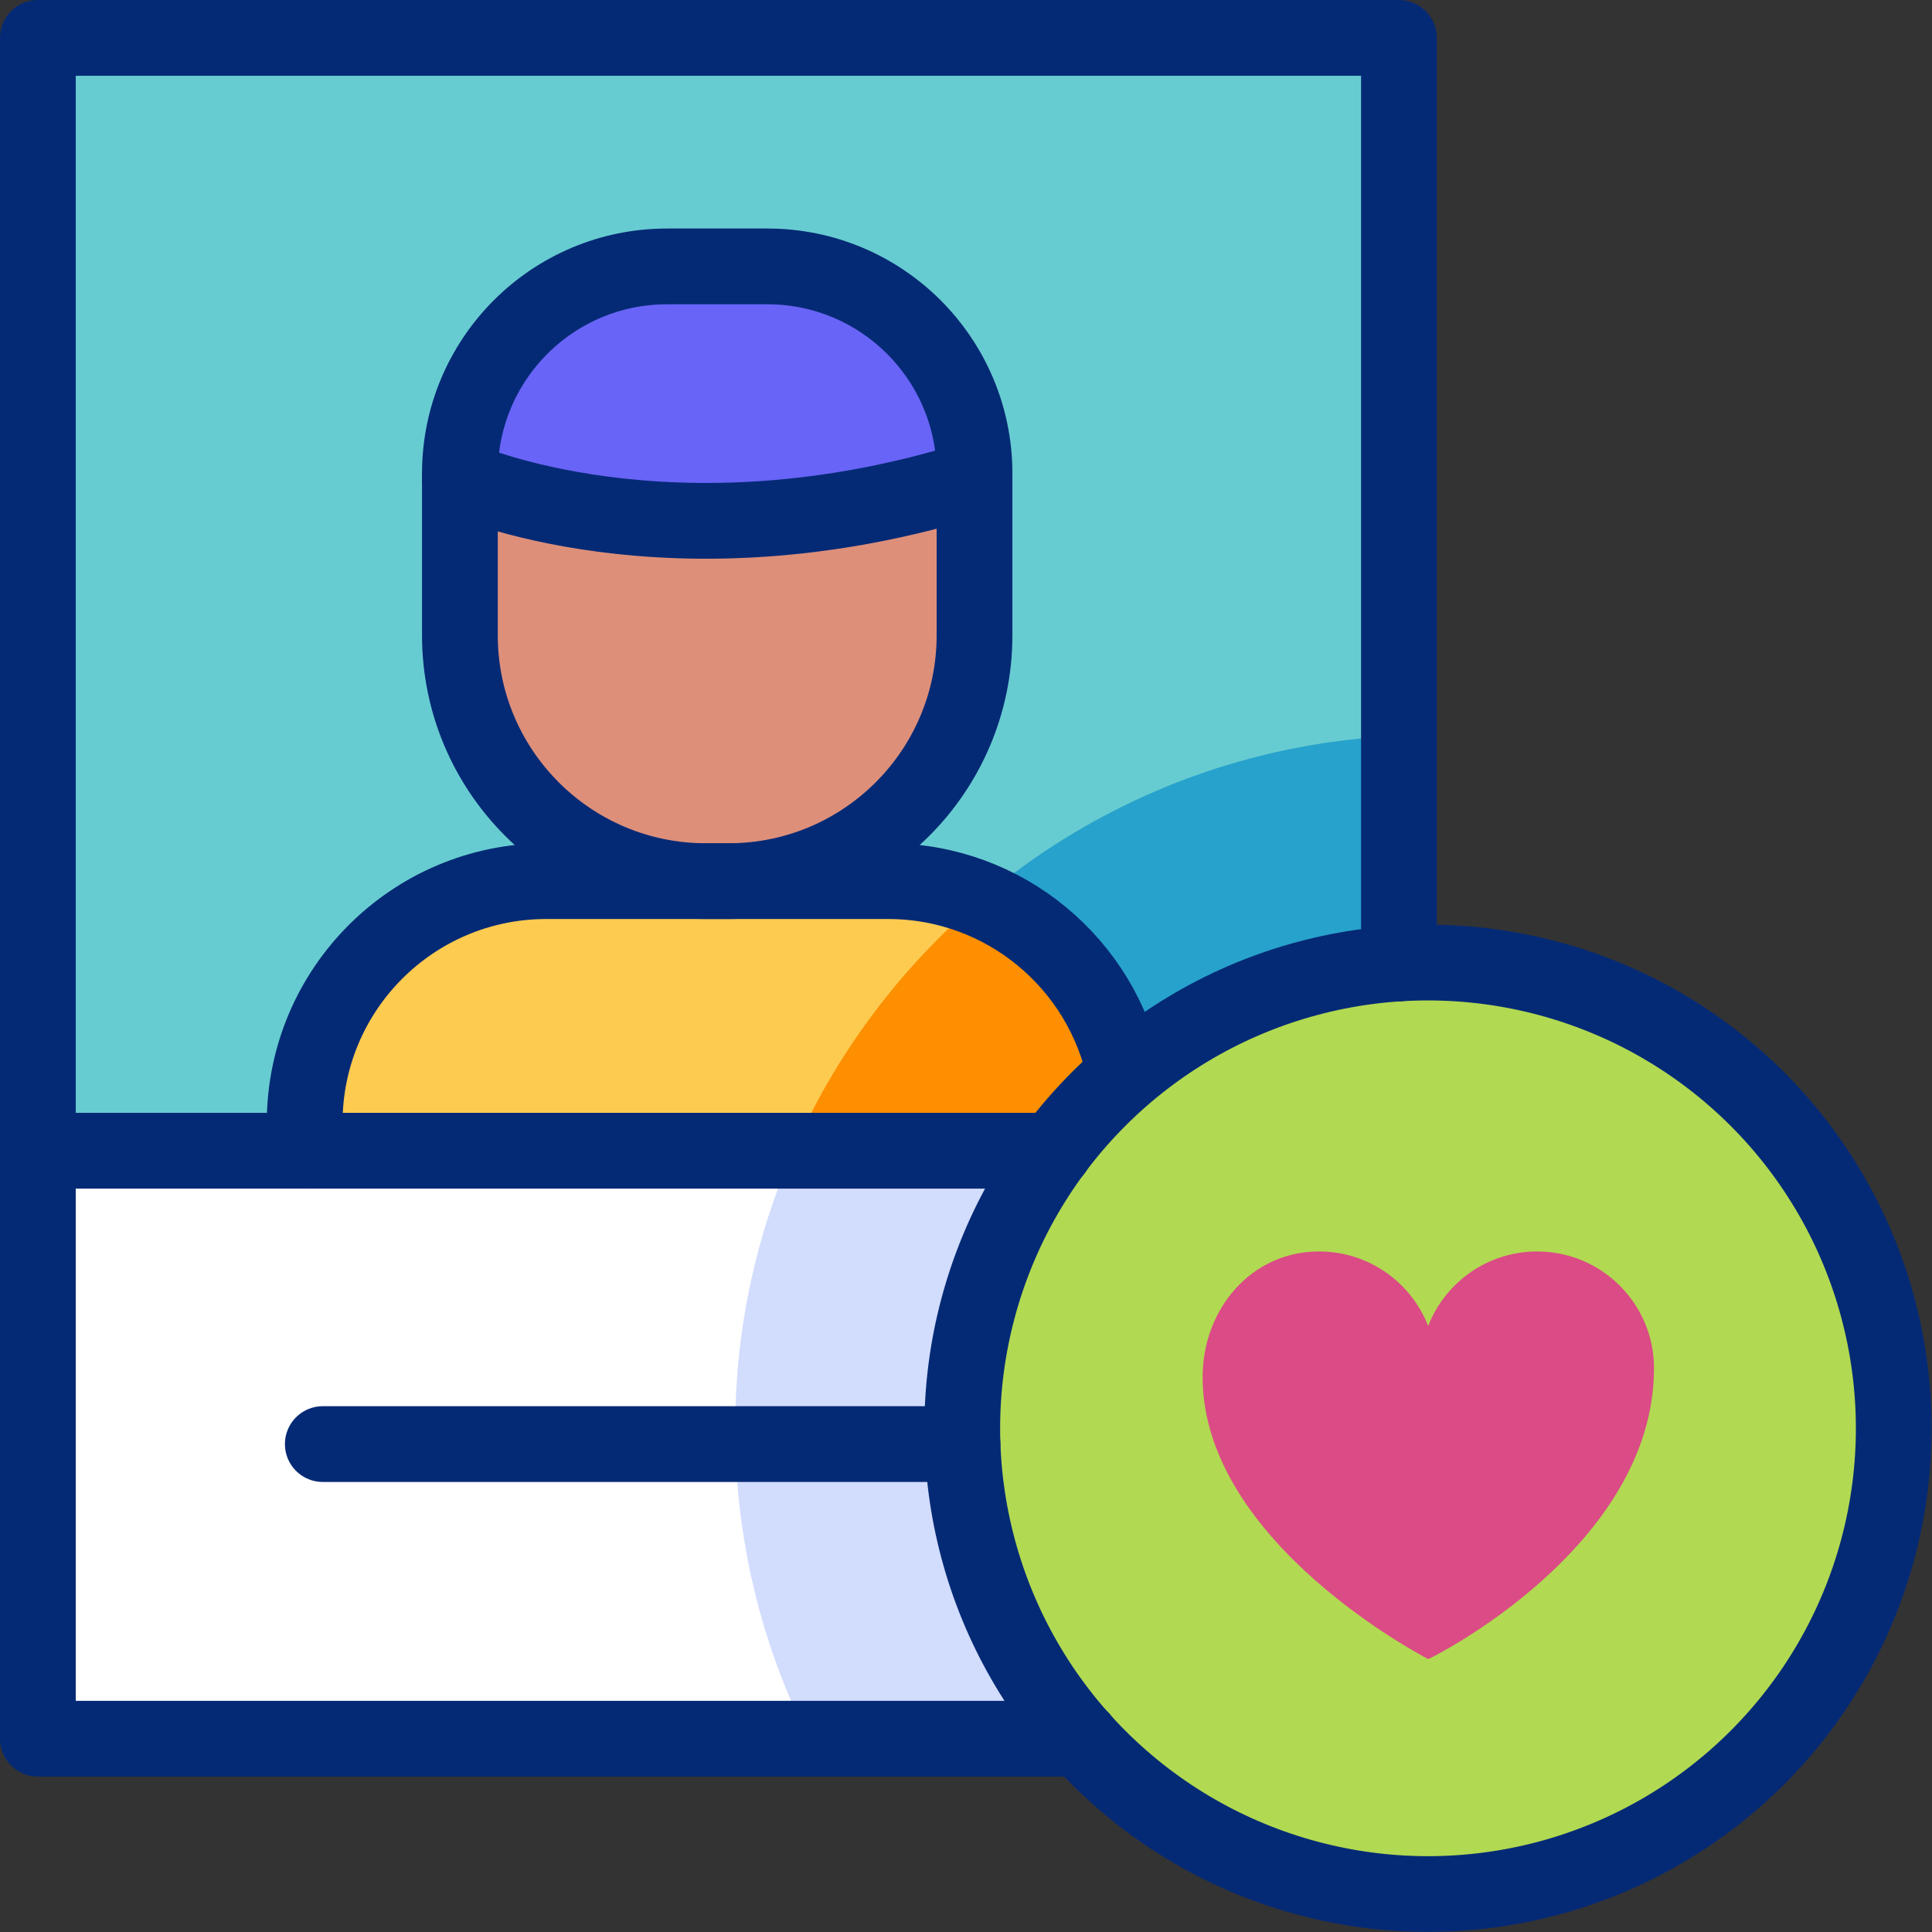 <svg version="1.1" id="Capa_1" xmlns="http://www.w3.org/2000/svg" xmlns:xlink="http://www.w3.org/1999/xlink" x="0px" y="0px" viewBox="0 0 510 510" style="enable-background:new 0 0 510 510;" xml:space="preserve">
<rect x="0" y="0" width="510" height="510" fill="#333333" stroke="none"/>
<g>
	<g>
		<rect x="10" y="10" style="fill:#67CCD1;" width="359.289" height="293.939"/>
		<path style="fill:#27A2CC;" d="M369.289,303.939V194.251c-71.59,2.999-132.67,47.323-159.958,109.688H369.289z"/>
		<rect x="10" y="303.939" style="fill:#FFFFFF;" width="359.289" height="154.956"/>
		<path style="fill:#D2DCFD;" d="M194.075,377.038c0,29.409,6.985,57.213,19.367,81.858h155.846V303.939H209.33&#10;&#9;&#9;&#9;C199.528,326.341,194.075,351.063,194.075,377.038z"/>
		<path style="fill:#FDCB50;" d="M234.441,232.6H144.21c-35.226,0-63.782,28.556-63.782,63.782v7.382h216.499v-20.237&#10;&#9;&#9;&#9;C290.98,254.463,265.264,232.6,234.441,232.6z"/>
		<path style="fill:#FD8F01;" d="M209.407,303.764h87.52v-20.237c-4.276-20.896-18.77-38.069-38.034-46.072&#10;&#9;&#9;&#9;C237.735,255.392,220.696,278.038,209.407,303.764z"/>
		<path style="fill:#DD8F7A;" d="M192.323,232.6h-5.995c-35.858,0-64.927-29.069-64.927-64.927v-42.667&#10;&#9;&#9;&#9;c0-30.201,24.483-54.683,54.684-54.683h26.483c30.201,0,54.683,24.483,54.683,54.683v42.667&#10;&#9;&#9;&#9;C257.251,203.531,228.182,232.6,192.323,232.6z"/>
		<path style="fill:#6864F7;" d="M202.567,70.321h-26.483c-30.201,0-54.684,24.483-54.684,54.683v1.308c0,0,55.62,25.148,135.85,0&#10;&#9;&#9;&#9;v-1.308C257.251,94.804,232.768,70.321,202.567,70.321z"/>
		<circle style="fill:#B1D952;" cx="377.038" cy="377.038" r="122.962"/>
		<g>
			<path style="fill:#DB4B86;" d="M436.614,361.174c0-17.017-13.81-30.813-30.845-30.813c-13.109,0-24.306,8.169-28.772,19.689&#10;&#9;&#9;&#9;&#9;c-4.466-11.52-15.663-19.689-28.772-19.689c-17.882-0.048-30.758,15.198-30.758,33.14h-0.005&#10;&#9;&#9;&#9;&#9;c0,43.959,59.556,74.445,59.556,74.445C377.555,437.867,436.614,408.514,436.614,361.174z"/>
		</g>
	</g>
	<g>
		
			<line style="fill:none;stroke:#052A75;stroke-width:20;stroke-linecap:round;stroke-linejoin:round;stroke-miterlimit:10;" x1="85.212" y1="381.202" x2="254.076" y2="381.202"/>
		<path style="fill:none;stroke:#052A75;stroke-width:20;stroke-linecap:round;stroke-linejoin:round;stroke-miterlimit:10;" d="&#10;&#9;&#9;&#9;M121.401,126.313c0,0,55.62,25.148,135.85,0"/>
		<g>
			<g>
				<g>
					<path style="fill:none;stroke:#052A75;stroke-width:20;stroke-linecap:round;stroke-linejoin:round;stroke-miterlimit:10;" d="&#10;&#9;&#9;&#9;&#9;&#9;&#9;M192.323,232.6h-5.995c-35.858,0-64.927-29.069-64.927-64.927v-42.667c0-30.201,24.483-54.683,54.684-54.683h26.483&#10;&#9;&#9;&#9;&#9;&#9;&#9;c30.201,0,54.683,24.483,54.683,54.683v42.667C257.251,203.531,228.182,232.6,192.323,232.6z"/>
					<path style="fill:none;stroke:#052A75;stroke-width:20;stroke-linecap:round;stroke-linejoin:round;stroke-miterlimit:10;" d="&#10;&#9;&#9;&#9;&#9;&#9;&#9;M80.428,303.764v-7.382c0-35.226,28.556-63.782,63.782-63.782h90.231c30.823,0,56.539,21.863,62.486,50.928"/>
				</g>
			</g>
			
				<polyline style="fill:none;stroke:#052A75;stroke-width:20;stroke-linecap:round;stroke-linejoin:round;stroke-miterlimit:10;" points="&#10;&#9;&#9;&#9;&#9;369.289,254.326 369.289,10 10,10 10,458.977 285.364,458.977 &#9;&#9;&#9;"/>
			
				<line style="fill:none;stroke:#052A75;stroke-width:20;stroke-linecap:round;stroke-linejoin:round;stroke-miterlimit:10;" x1="10" y1="303.764" x2="278.288" y2="303.764"/>
		</g>
		<g>
			
				<ellipse transform="matrix(0.707 -0.707 0.707 0.707 -156.174 377.038)" style="fill:none;stroke:#052A75;stroke-width:20;stroke-linecap:round;stroke-linejoin:round;stroke-miterlimit:10;" cx="377.038" cy="377.038" rx="122.962" ry="122.962"/>
		</g>
	</g>
</g>
<g>
</g>
<g>
</g>
<g>
</g>
<g>
</g>
<g>
</g>
<g>
</g>
<g>
</g>
<g>
</g>
<g>
</g>
<g>
</g>
<g>
</g>
<g>
</g>
<g>
</g>
<g>
</g>
<g>
</g>
</svg>